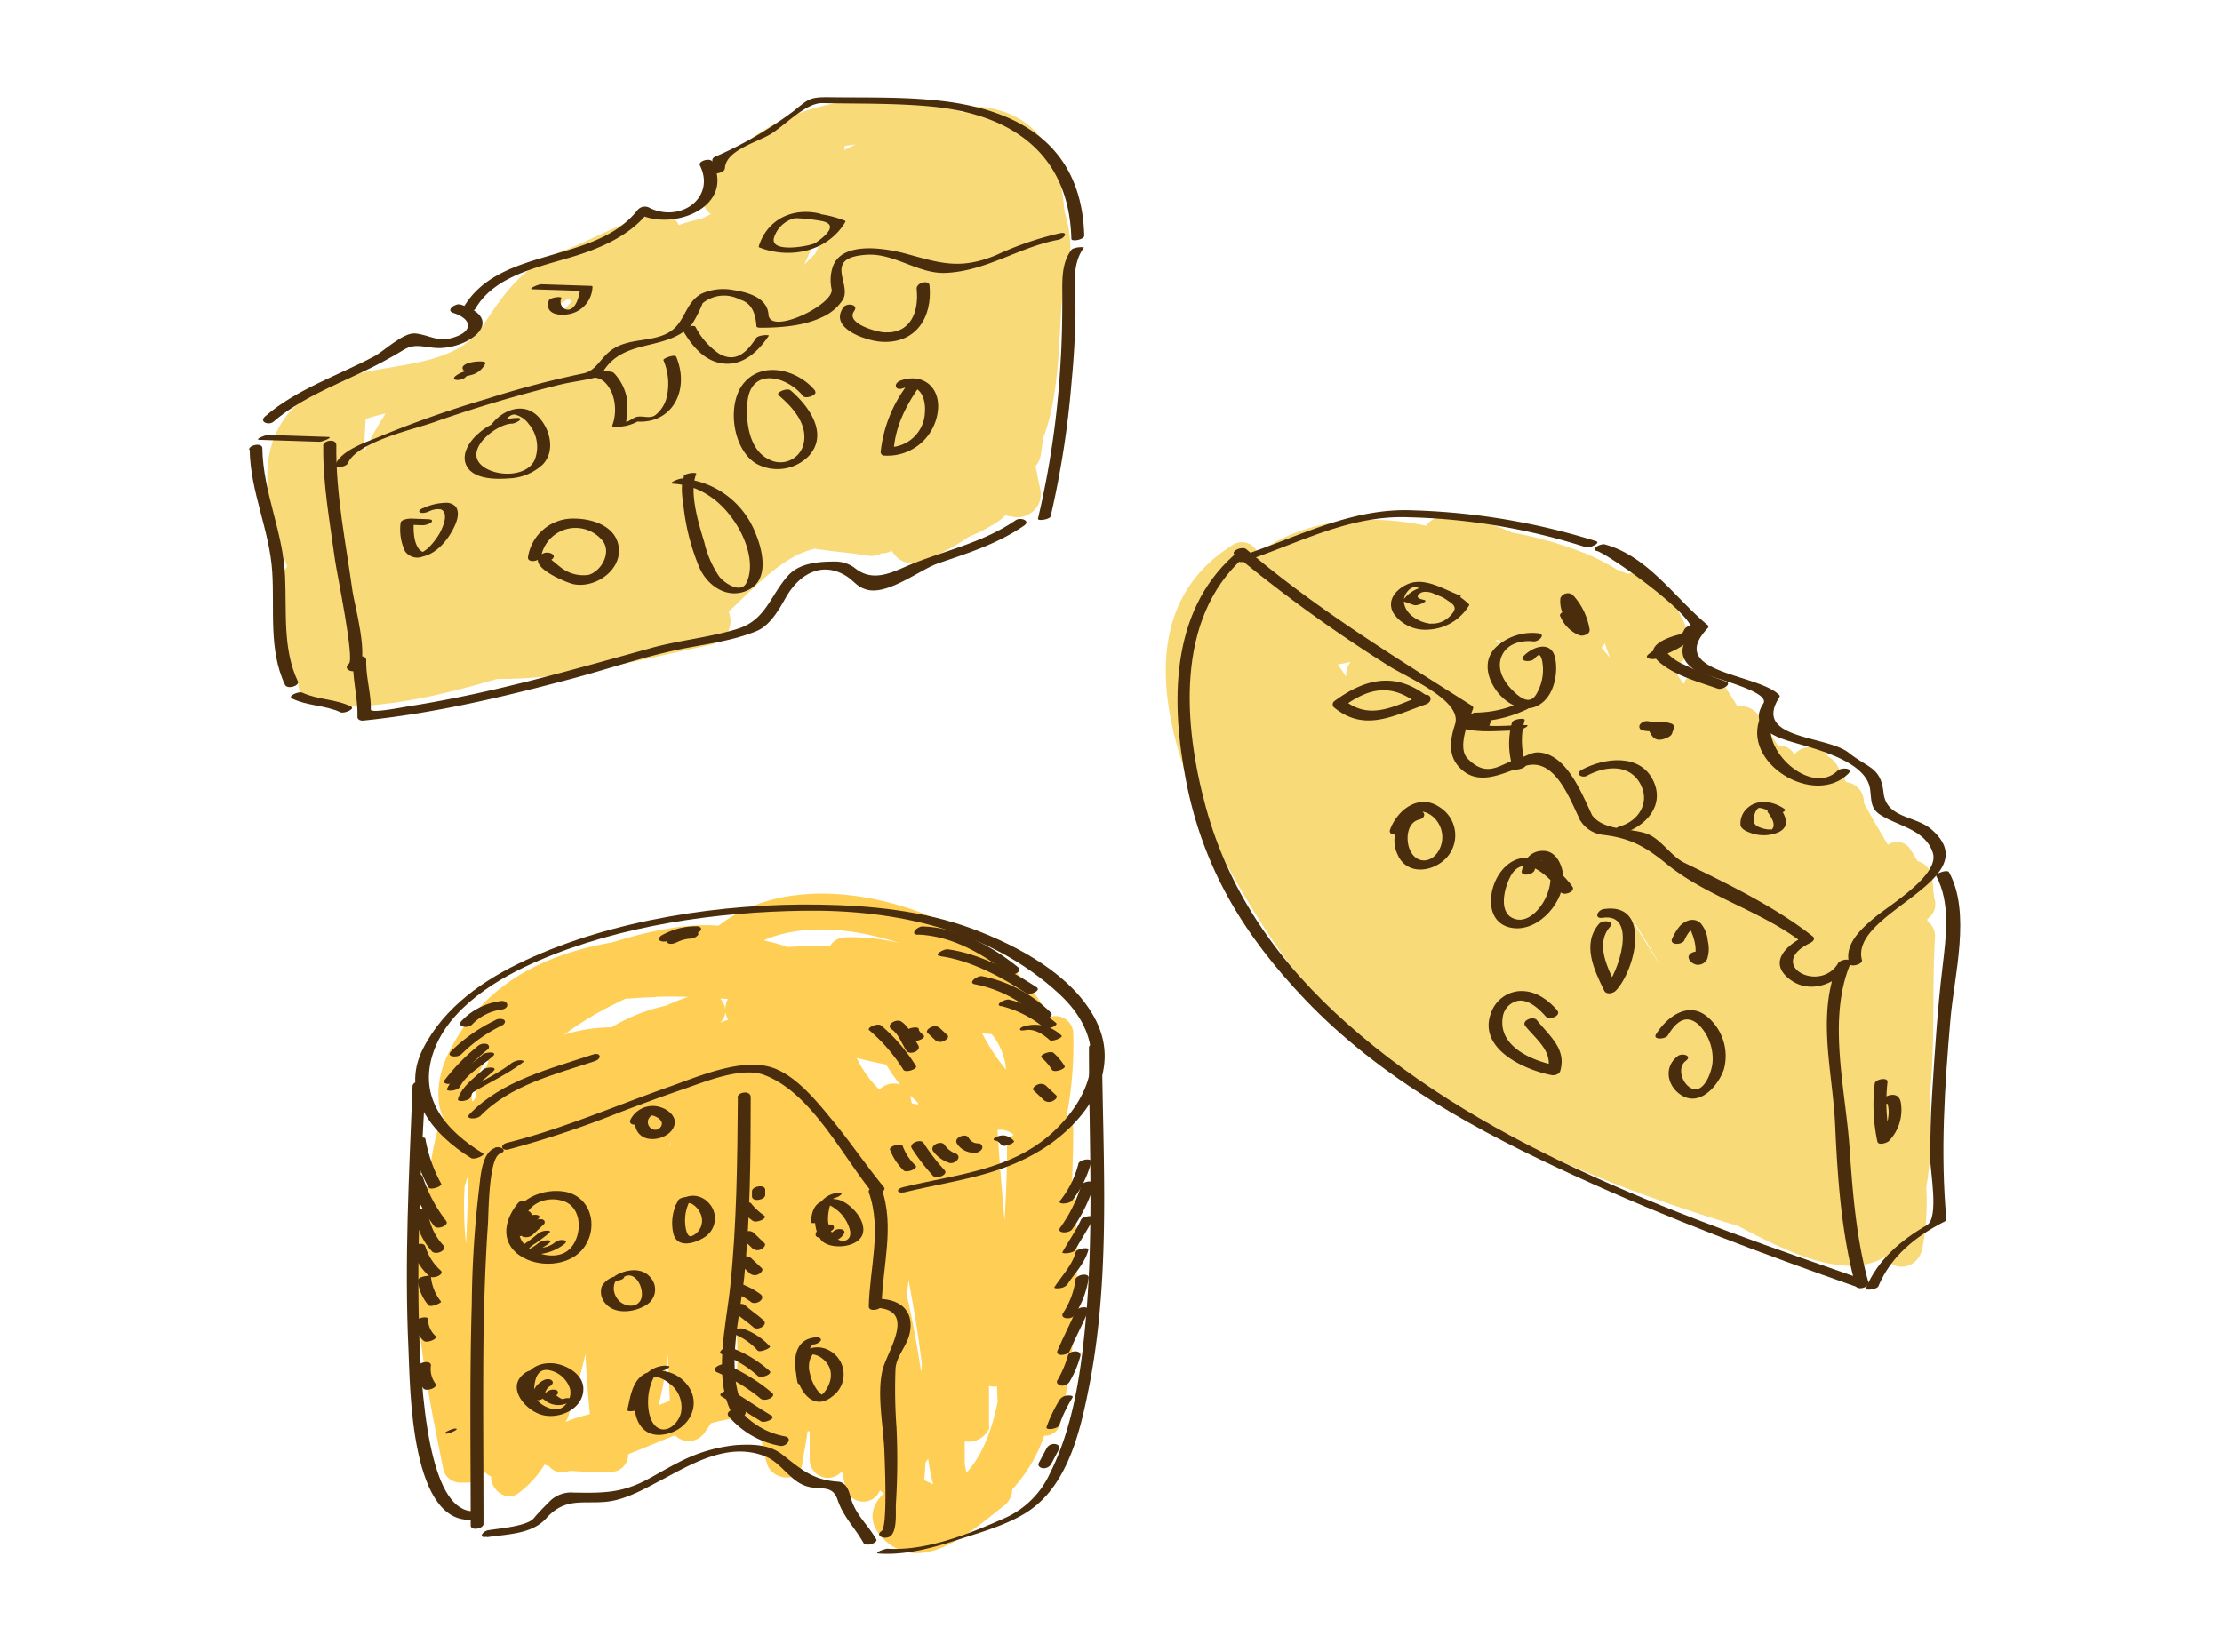 <svg id="layer1" xmlns="http://www.w3.org/2000/svg" viewBox="0 0 335.19 249.24"><defs><style>.cls-1{fill:#ffce55;}.cls-2{fill:#492d0c;}.cls-3{fill:#f9da78;}</style></defs><path class="cls-1" d="M161.72,178.21c.1-2.58.17-5.15.18-7.73a2.5,2.5,0,0,0-1-2.08,56.8,56.8,0,0,0,1-12.46,2.66,2.66,0,0,0-3.64-2.45c-3.36-6.88-10.5-12.07-17.58-15.09-9.91-4.22-23.37-5.73-32.27,1.26-5.33-.45-11.42,1.1-16.1,2.53C81.88,144,72.5,148.64,67.46,159.3c-1.57,3.34-1.82,7.23-.38,9.84a2.59,2.59,0,0,0-1.1,1.52,36.79,36.79,0,0,0-1.22,7.14c-4.17,14-.64,30.13,2.13,44a2.63,2.63,0,0,0,2.62,1.89h.9A2.65,2.65,0,0,0,73,222a3.22,3.22,0,0,0,1.07.76c0,.07,0,.15,0,.22.09,1.86,2.31,3.64,4.08,2.35a15.52,15.52,0,0,0,4-4.36l.23.11.47.15a2.18,2.18,0,0,0,2.07.85c.4,0,.8-.1,1.21-.16a55.66,55.66,0,0,0,6,.16,2.6,2.6,0,0,0,2.64-2.67c2.37-.92,4.72-1.94,7.07-2.86a2.87,2.87,0,0,0,4.42-.36c.36-.47.69-1,1-1.46a26.1,26.1,0,0,1,5.61-.93c.07.28.13.57.2.85a2.41,2.41,0,0,0,1.69,1.77,24.65,24.65,0,0,0,1,4.57c.77,2.3,4.82,2.87,5.24,0,.25-1.68.61-3.37.83-5.08.06,0,.32.07.32.11v4.25A2.75,2.75,0,0,0,127,222c.22.88.38,1.76.64,2.64a2.7,2.7,0,0,0,5.1.22l.58.49c-.09.09-.2.17-.29.27-2.1,2.22-1.75,4.78.45,6.78,5.88,5.35,13.44-1.71,18-5.24a3.15,3.15,0,0,0,1.22-2.44,23.1,23.1,0,0,0,4.82-8.11,2.39,2.39,0,0,0,2.46-1.94,118.9,118.9,0,0,0,2.46-26.28A65.27,65.27,0,0,0,161.72,178.21ZM70.08,179c.18-.62.38-1.23.59-1.85-.13,3.49-.18,7-.38,10.49A53.19,53.19,0,0,1,70.08,179Zm68.86,28c-.53-3.89-1.29-7.76-2.15-11.62.1-.75.19-1.5.27-2.24.79,4.2,1.49,8.41,2,12.64C139.05,206.14,139,206.54,138.94,207Zm-51.4-34.34c0-.56,0-1.11,0-1.66,0-.18,0-.37,0-.55,0,.26,0,.54,0,.87S87.56,172.16,87.54,172.61Zm21.88-20.31a2.69,2.69,0,0,0,.44,1.5l-1.22.41A2.25,2.25,0,0,0,109.42,152.3Zm23.26,12.07a16.43,16.43,0,0,1-3.44-4.79c1.47.37,3,.71,4.45,1a24.22,24.22,0,0,0,2.1,3A3.12,3.12,0,0,0,132.68,164.37Zm4.76,1.63V166h0l-.09-.54a1.09,1.09,0,0,0,0-.17q.57.57,1.14,1.11v.26l-.93-.2C137.49,166.28,137.47,166.14,137.44,166Zm14.1,18.15c-.4-4.57-.79-9.13-1.06-13.71a2.78,2.78,0,0,1,1.21.07,3.25,3.25,0,0,1,1.22.64,2.49,2.49,0,0,0-1,2C151.92,176.85,151.75,180.5,151.54,184.15ZM109.42,152.3a3,3,0,0,0-.77-1.66l1.16.08A3.33,3.33,0,0,0,109.42,152.3Zm42.35,9.1a29.94,29.94,0,0,1-3.6-5.47c.46,0,.93.07,1.4.08A9.59,9.59,0,0,1,151.77,161.4Zm-52.86-11c1.62-.07,3.25-.05,4.87,0-1.13.39-2.24.84-3.33,1.33A27.19,27.19,0,0,0,92.24,155a23.87,23.87,0,0,0-7.15,1.12,48.31,48.31,0,0,1,7.69-4.67c.52-.27,1-.52,1.57-.76C96,150.56,97.56,150.48,98.91,150.43Zm-13.2,63.32c1-3.15,1.88-6.29,2.61-9.44.14,3,.37,6.07.67,9.08a26.43,26.43,0,0,0-3.7,1.17A2.82,2.82,0,0,0,85.71,213.75Zm15.34-40.84c0-.22.06-.44.1-.66,0,.29-.05.57-.07.86Zm38.56,47.8c.14-.21.29-.4.42-.61a24.27,24.27,0,0,0,.75,3.87c-.47-.19-.92-.4-1.36-.63C139.5,222.46,139.57,221.58,139.61,220.71Zm5.92.2c0-.07,0-.2,0-.2h0s0-.24,0-.35,0-.07,0-.09c0-1,0-1.78,0-2.78a3.37,3.37,0,0,0,3.6-1.78h.06a3.49,3.49,0,0,0,0-.72s0-.17,0-.21c0-1.87,0-3.79,0-5.66a3.13,3.13,0,0,0,1.22.09c0,.78.05,1.54.09,2.32-.83,4.07-2.23,8-4.71,10.71C145.73,221.8,145.62,221.36,145.53,220.91Zm-44.79-16.55c.09,2.35.2,4.69.31,7l-1.69.69A62,62,0,0,0,100.74,204.36Zm9.53,4.15c.29-2.81.55-5.62.8-8.44q.06,1.32.15,2.64c0,1.93,0,3.87,0,5.8l-.94.13Zm25.92-66.06a29.06,29.06,0,0,0-8.71-1,2.72,2.72,0,0,0-2.22,1.24c-2.15,0-4.3.09-6.4.22a29.92,29.92,0,0,0-3.42-.94.88.88,0,0,0-.15-.12C121.68,139.12,129.64,140.23,136.19,142.45ZM73.26,159.9a3.62,3.62,0,0,0,.41.27c-.09.26-.19.51-.27.77a2.42,2.42,0,0,0-1.08,1.55c-.25,1.07-.45,2.15-.63,3.22l-.4.51C70.65,165.05,72.4,161.49,73.26,159.9Z"/><path class="cls-2" d="M74.67,173.2c-2.08.75-2.18,4.53-2.42,6.27a159.36,159.36,0,0,0-1.09,17.34C70.83,207.92,71,219,71,230.15c0,.88,1.94.49,1.93-.21,0-9.33-.1-18.65,0-28,.09-5.74.27-11.49.67-17.22.1-1.37.09-10,1.81-10.65,1.27-.46.12-1.23-.79-.9Z"/><path class="cls-2" d="M76.75,173.41a149.08,149.08,0,0,0,16.69-5.56c3.17-1.2,6.34-2.39,9.55-3.48s8.81-3.47,12.26-2.19c7.11,2.64,11.74,12.13,16.31,17.71.43.52,2.29-.16,1.79-.76-2.69-3.28-5.06-6.8-7.75-10.07-2.41-2.92-5.81-7.23-9.74-8.16-4.6-1.09-10.76,1.62-15,3.11-8.1,2.86-16,6.32-24.36,8.41-1.17.3-.9,1.28.26,1Z"/><path class="cls-2" d="M111.31,165.65c-.07,9.41-.17,19.12-1.15,28.48-.61,5.88-2.73,14.05.48,19.51.47.81,2.3,0,1.76-.88-3.14-5.34-.76-14.11-.15-19.9.93-9,1-18.32,1-27.33,0-1.06-2-.82-2,.12Z"/><path class="cls-2" d="M136.44,179.89c7.39-1.79,14.39-2.41,20.94-6.59s11.83-11.65,7.94-19.35c-3.43-6.82-11.77-11.26-18.63-13.82-7.36-2.74-15.38-3.53-23.18-3.65-14.48-.22-31.09,2.25-44.32,8.43-6.22,2.9-12.17,7-15.37,13.28-3.57,7,1.47,13,7.24,16.54.52.32,2.2-.46,1.81-.7-5.63-3.45-9.83-8.3-7.54-15.16s9.89-11.37,16.06-14c12.27-5.25,26.67-7.29,39.91-7.47,13.92-.19,28,2.89,38.47,12.54,6.7,6.18,6.18,13.41.18,19.78-6.45,6.85-15.2,7.33-23.72,9.4-1.15.28-.94,1,.21.77Z"/><path class="cls-2" d="M62.23,163.86c-.53,13.24-1.24,26.45-.62,39.71.26,5.53.21,27.38,10.25,25.64,1-.17,1.53-1.49.21-1.26-12.84,2.23-8.22-56.16-7.9-64.28,0-.92-1.91-.58-1.94.19Z"/><path class="cls-2" d="M164.27,158c0,14.05.79,28-.56,42-.72,7.57-1.91,15.5-5.36,22.37a13.53,13.53,0,0,1-6.74,6.66c-5.37,2.38-11.8,5-17.75,4.64-.38,0-2.2.66-1.27.73,4.31.29,8.58-1,12.63-2.32,3.29-1.06,7.24-2.21,10.12-4.21,5.9-4.1,7.7-12.31,9-18.92,3.29-17,2-34.34,1.88-51.51,0-.25-1.94,0-1.93.52Z"/><path class="cls-2" d="M78.16,181.49c-2.36,2.84-2.71,6.42.9,8.33,2.81,1.48,7.15,1.08,9.08-1.66,2.27-3.25.9-7.88-3.24-8.41-3.65-.46-8.08,1.71-7.7,5.88.07.75,2,.31,1.93-.52-.29-3.2,3-4.79,5.76-3.93,3,.91,3,5.16,1.18,7.13-1.58,1.73-4.45,1.22-6.2.08-2.49-1.62-1.76-4.51-.13-6.47.75-.91-1.11-1-1.58-.43Z"/><path class="cls-2" d="M102.31,181.13a6.86,6.86,0,0,0-.7,5.09c.63,2.16,3.22,1.37,4.6.49a3.36,3.36,0,0,0,.67-5.25,3.14,3.14,0,0,0-5,.43c-.45.78,1.49.56,1.8,0,.07-.12.2-.41.33-.47-.27.13.08.08.34.21a3,3,0,0,1,1.27,1.36,2.52,2.52,0,0,1-1.26,3.5c-.77.34-1-1.52-1-2a6.33,6.33,0,0,1,.75-3.39c.46-.76-1.48-.55-1.8,0Z"/><path class="cls-2" d="M79.24,207.11c-2.93,2-.28,5.37,2.19,6.26,2.65.95,6.6-.69,6.57-3.84,0-2.27-2.74-3.75-4.72-3.85-3-.16-4.74,1.94-4.64,4.82,0,.52,2,.16,1.93-.51,0-1.51.32-3.6,2.22-3.27A4.14,4.14,0,0,1,86,209.57a2.62,2.62,0,0,1-.59,2.24c-.83,1.1-2,.93-3.11.4-1.67-.79-3.59-3.46-1.53-4.87.33-.24.2-.54-.16-.6a2,2,0,0,0-1.37.37Z"/><path class="cls-2" d="M100.63,206.05c-6-.22-6.8,11.2-.65,10.4,4.38-.57,6.43-5.43,2.82-8.42a5.39,5.39,0,0,0-5.34-.86c-2.09,1-2.34,3.51-2.81,5.51-.11.47,1.8.18,1.91-.33a21.32,21.32,0,0,1,1.1-3.84c.76-1.73,3-.18,3.92.73a4.45,4.45,0,0,1,1.19,3.69c-.17,1.32-1.56,3-3,2.7-1.62-.38-2-2.67-2-4a8.2,8.2,0,0,1,.45-2.86c.13-.38.71-1.88,1.23-1.86s2.22-.79,1.24-.83Z"/><path class="cls-2" d="M73.47,231.93c3-.46,6.77-.44,8.91-2.83,2.81-3.14,5.33-2.2,8.91-2.5,2.79-.23,5.49-1.71,7.92-3,4.85-2.52,10.43-6.14,16.18-3.89,2.61,1,3.86,4.05,6.74,4.65,1.85.39,3.49-.26,4.21,1.89.91,2.68,2.55,4.13,3.91,6.53.37.64,2.22,0,1.94-.52-1.34-2.34-3.21-3.74-3.92-6.53-.25-1-.71-2.1-1.86-2.18-3.76-.24-5.51-1.83-8.35-4.06-2-1.58-4.55-1.61-7-1.46a23.79,23.79,0,0,0-8.8,2.67c-1.45.73-2.86,1.57-4.29,2.35-4,2.21-6.8,2.23-11.4,2.15a4.59,4.59,0,0,0-3.53,1.2c-.87.87-1.72,1.71-2.5,2.65-1,1.22-5.09,1.54-6.85,1.82-.91.14-1.61,1.25-.27,1Z"/><path class="cls-2" d="M126.2,180a3.61,3.61,0,0,0-3,2.65,5.08,5.08,0,0,0,.67,4.45c1.32,1.55,5.87,1.2,6.32-1.13.38-1.93-1.72-4.18-3.36-4.85a3.69,3.69,0,0,0-3,.2c-1.18.59-1.42,1.88-1.5,3.09,0,.3,1.9.07,1.93-.52a3.66,3.66,0,0,1,.69-2.25c-.08.09-.62-.06,0,.14a3.53,3.53,0,0,1,.86.45,5.77,5.77,0,0,1,2.4,3.34c.4,1.69-1.24,2.16-2.39,1a4.34,4.34,0,0,1-.9-3c0-.58.37-2.71,1-2.83.78-.15,1.71-1,.36-.74Z"/><path class="cls-2" d="M132.08,197.31c6.34.23,1.75,6.52,1.06,9.36-.91,3.74.16,8.63.28,12.46.07,2,.48,11.26-.43,11.87-1.09.73.51,1.32,1.26.82,1.17-.78.82-3.78.9-4.93a105.41,105.41,0,0,0,.09-11.52,79.39,79.39,0,0,1-.15-8.86c.13-1.92,1.73-3.44,2.13-5.3.74-3.41-1.39-5.13-4.46-5.24-.89,0-2,1.3-.68,1.34Z"/><path class="cls-2" d="M133,196.91c.12-5.79,2-11.88,0-17.53-.27-.75-2.19-.2-1.94.52,2,5.55.12,11.53,0,17.22,0,.88,1.93.51,1.94-.21Z"/><path class="cls-2" d="M72.38,168.46c4.51-4.73,11.36-6.36,17.36-8.36,1.12-.38.88-1.37-.27-1-6.45,2.15-13.8,3.93-18.64,9-.79.82,1.1.79,1.55.32Z"/><path class="cls-2" d="M71.14,164.93c2.57-1.58,5.33-2.8,7.74-4.64.36-.28-.32-.33-.46-.32a2.49,2.49,0,0,0-1.29.46c-2.32,1.77-5,2.92-7.47,4.44-.82.5,1.13.28,1.48.06Z"/><path class="cls-2" d="M71,165.52c.52-1.66,2.19-2.77,3.41-3.9.8-.75-1.12-.63-1.53-.24-1.37,1.28-3.22,2.54-3.8,4.41-.19.6,1.74.33,1.92-.27Z"/><path class="cls-2" d="M69.36,164c1-2,3.4-3.18,5-4.65.8-.74-1.11-.64-1.53-.26-1.81,1.67-4.32,2.86-5.4,5.18-.25.52,1.65.32,1.92-.27Z"/><path class="cls-2" d="M68.91,163.07a28.42,28.42,0,0,1,4.68-4.75.46.46,0,0,0-.21-.81,1.5,1.5,0,0,0-1.37.37,29.81,29.81,0,0,0-4.92,5.06c-.55.83,1.42.74,1.82.13Z"/><path class="cls-2" d="M69.59,159.06a23,23,0,0,1,6.23-4.4c.3-.17.54-.62.14-.84a1.46,1.46,0,0,0-1.37.16A24.67,24.67,0,0,0,68,158.65c-.78.88,1.1.95,1.58.41Z"/><path class="cls-2" d="M71.2,154.58a7.53,7.53,0,0,1,4.57-2.28c1.21-.24.85-1.49-.34-1.25a9.86,9.86,0,0,0-5.83,3c-.78.93,1.07,1.15,1.6.52Z"/><path class="cls-2" d="M138.47,141c5,.17,9.78,2.86,13.6,5.93.58.46,2.33-.38,1.51-1-4-3.24-9.13-6-14.4-6.16-.84,0-2,1.21-.71,1.26Z"/><path class="cls-2" d="M141.83,144.26c4.55.62,9.23,3.11,13,5.61.52.34,2.31-.42,1.54-.93-3.91-2.57-8.7-5.08-13.38-5.72-.61-.09-2.28.89-1.19,1Z"/><path class="cls-2" d="M147.06,148.5a18.93,18.93,0,0,1,9.68,5.09c.55.58,2.39-.17,1.78-.81a20.27,20.27,0,0,0-10.32-5.49c-.75-.17-2.29,1-1.14,1.21Z"/><path class="cls-2" d="M151,151.78a16.14,16.14,0,0,1,6.5,3.28c.51.38,2.27-.38,1.8-.73a17.31,17.31,0,0,0-7.1-3.52c-.55-.11-2.27.77-1.2,1Z"/><path class="cls-2" d="M154.65,155.43c1.37-.27,2.7.6,3.67,1.48.38.35,2.11-.39,1.82-.65a5.74,5.74,0,0,0-5.13-1.54c-.33.07-1,.19-1.13.53s.68.19.77.18Z"/><path class="cls-2" d="M157.12,159.58a7.54,7.54,0,0,1,1.54,1.8c.32.57,2.16-.11,1.94-.52a8.57,8.57,0,0,0-1.67-2c-.43-.41-2.22.31-1.81.7Z"/><path class="cls-2" d="M155.94,164.54l1.6,1.51a1.22,1.22,0,0,0,1.29.06c.24-.1.83-.53.49-.85l-1.6-1.51a1.22,1.22,0,0,0-1.29-.06c-.24.1-.83.53-.49.85Z"/><path class="cls-2" d="M101,141.8a6.85,6.85,0,0,1,3.43-.88,1.5,1.5,0,0,0,1.27-.54c.24-.38-.2-.64-.54-.63a10.64,10.64,0,0,0-5.38,1.39c-.29.18-.56.6-.15.82a1.49,1.49,0,0,0,1.37-.16Z"/><path class="cls-2" d="M102,142.22a5.46,5.46,0,0,1,2-.6,1.65,1.65,0,0,0,1.28-.52c.26-.37-.23-.54-.52-.54a9.37,9.37,0,0,0-3.55.91c-.21.1-.84.44-.53.75s1,.15,1.28,0Z"/><path class="cls-2" d="M134.26,173.47a8.63,8.63,0,0,0,2.06,3.13c.44.42,2.25-.29,1.8-.73a7.77,7.77,0,0,1-1.93-2.92c-.23-.6-2.13,0-1.93.52Z"/><path class="cls-2" d="M137.53,173.23a30.06,30.06,0,0,0,3.2,4.16c.48.59,2.33-.12,1.79-.8a29.79,29.79,0,0,1-3.2-4.15c-.36-.64-2.22,0-1.79.79Z"/><path class="cls-2" d="M140.74,173.65a4.84,4.84,0,0,0,2.34,1.76c.85.4,2.22-.83,1.09-1.37a3.33,3.33,0,0,1-1.66-1.27c-.47-.8-2.29,0-1.77.88Z"/><path class="cls-2" d="M144.34,172.51a3,3,0,0,0,2.55,1.41,1.29,1.29,0,0,0,1.26-.59.6.6,0,0,0-.59-.82,1.58,1.58,0,0,1-1.45-.86c-.44-.76-2.28,0-1.77.86Z"/><path class="cls-2" d="M150.2,172.1c.33,0,.7.48.92.69.37.35,2.12-.38,1.82-.66a2.42,2.42,0,0,0-1.49-.82,2.34,2.34,0,0,0-1.36.36c-.33.21-.24.39.11.43Z"/><path class="cls-2" d="M162.67,175.61a14.5,14.5,0,0,1-2.74,5.53c-.52.67,1.43.5,1.8,0a15.51,15.51,0,0,0,2.87-5.81c.16-.69-1.78-.38-1.93.26Z"/><path class="cls-2" d="M163.05,179a21.35,21.35,0,0,1-3.14,6.25c-.56.89,1.41.87,1.84.19a23,23,0,0,0,3.26-6.6c.21-.91-1.76-.66-2,.16Z"/><path class="cls-2" d="M163.08,184c-.77,1.74-1.9,3.25-2.81,4.91-.18.34,1.64.2,1.92-.31.9-1.66,2-3.18,2.8-4.92.17-.39-1.69-.2-1.91.32Z"/><path class="cls-2" d="M162.28,188.87c-.51,2-2.08,3.58-3.2,5.3-.2.29.71.2.77.18a1.73,1.73,0,0,0,1.13-.52c1.12-1.72,2.7-3.25,3.21-5.29.1-.43-1.79-.15-1.91.33Z"/><path class="cls-2" d="M162.26,193a12.11,12.11,0,0,1-1.83,5c-.73,1,1.11,1.16,1.6.51a13.72,13.72,0,0,0,2.18-5.63c.19-.9-1.78-.64-2,.17Z"/><path class="cls-2" d="M162.32,197.72c-.88,2-1.92,4-2.8,6.05-.4.93,1.54.76,1.82.11.88-2,1.92-4,2.8-6,.4-.93-1.53-.77-1.82-.11Z"/><path class="cls-2" d="M161.11,204.47a16,16,0,0,1-1.6,3.78c-.28.41.24.76.58.8a1.31,1.31,0,0,0,1.26-.59,15.57,15.57,0,0,0,1.6-3.78c.37-1.05-1.57-1-1.84-.21Z"/><path class="cls-2" d="M159.87,211.15a21.52,21.52,0,0,0-2,4.16c-.16.55,1.76.27,1.92-.3a21.43,21.43,0,0,1,2-4.15c.19-.37-.69-.32-.8-.3a1.49,1.49,0,0,0-1.12.59Z"/><path class="cls-2" d="M157.91,218.46l-1.2,2.26c-.23.43.2.75.58.8a1.3,1.3,0,0,0,1.26-.59l1.2-2.27c.23-.43-.2-.75-.58-.79a1.29,1.29,0,0,0-1.26.59Z"/><path class="cls-2" d="M109.93,213.7a13.31,13.31,0,0,0,7.76,4.45c1,.16,2-1.24.65-1.45a11.56,11.56,0,0,1-6.64-3.86c-.61-.69-2.44.1-1.77.86Z"/><path class="cls-2" d="M108.84,210.68c2,1.19,4,2.6,6,3.78.49.29,2.29-.45,1.55-.87-2-1.19-4-2.6-6-3.78-.49-.29-2.29.45-1.55.87Z"/><path class="cls-2" d="M108.06,207a26.24,26.24,0,0,1,6.67,4c.6.55,2.43-.23,1.77-.83a27.06,27.06,0,0,0-6.94-4.28c-.7-.33-2.42.64-1.5,1.07Z"/><path class="cls-2" d="M108.84,204.28a17.17,17.17,0,0,1,5.48,3.31c.48.45,2.29-.28,1.79-.74a18.3,18.3,0,0,0-5.73-3.49,1.67,1.67,0,0,0-1.36.19c-.23.14-.62.56-.18.73Z"/><path class="cls-2" d="M110.42,201.16a9.37,9.37,0,0,1,3.88,2.61c.36.33,2.09-.4,1.83-.65a9.86,9.86,0,0,0-4.12-2.68,2.28,2.28,0,0,0-1.35.25c-.16.08-.66.36-.24.47Z"/><path class="cls-2" d="M110.87,198c.88.81,1.91,1.45,2.8,2.26.61.57,2.31-.34,1.49-1.09s-1.91-1.46-2.8-2.27c-.61-.57-2.31.34-1.49,1.1Z"/><path class="cls-2" d="M110.66,195a9.86,9.86,0,0,1,2.61,1.42c.65.58,2.33-.37,1.49-1.13a11.18,11.18,0,0,0-3-1.6c-.81-.38-2.23.79-1.11,1.31Z"/><path class="cls-2" d="M111.53,190.63l1.6,1.51a1.18,1.18,0,0,0,1.3.11c.26-.13.83-.6.47-.93l-1.6-1.51a1.14,1.14,0,0,0-1.3-.11c-.26.12-.83.6-.47.93Z"/><path class="cls-2" d="M111.93,186.85l1.6,1.51a1.14,1.14,0,0,0,1.3.11c.27-.12.83-.6.47-.93L113.7,186a1.14,1.14,0,0,0-1.3-.11c-.27.12-.83.6-.47.93Z"/><path class="cls-2" d="M111.45,182.16a8.94,8.94,0,0,0,2.07,2c.48.45,2.29-.28,1.79-.74a9.06,9.06,0,0,1-1.93-1.77c-.36-.63-2.21,0-1.93.51Z"/><path class="cls-2" d="M113.44,179.73v.76c0,.93,2,.57,2-.19v-.76c0-.93-2-.57-2,.19Z"/><path class="cls-2" d="M62.23,172.34a22.34,22.34,0,0,0,2.4,6.8c.28.52,2.12-.16,1.93-.52a22.25,22.25,0,0,1-2.4-6.8c-.07-.46-2,0-1.93.52Z"/><path class="cls-2" d="M61.83,178A23.38,23.38,0,0,0,65.51,185c.48.59,2.33-.12,1.78-.8a22.32,22.32,0,0,1-3.53-6.66c-.27-.78-2.19-.22-1.93.52Z"/><path class="cls-2" d="M62.62,183.11a9.84,9.84,0,0,0,2.5,5.65c.54.69,2.38-.07,1.76-.86a8.85,8.85,0,0,1-2.3-4.93c0-1-2-.73-2,.14Z"/><path class="cls-2" d="M62.23,188.59a8.74,8.74,0,0,0,2.48,3.92c.57.56,2.4-.21,1.78-.81a8,8,0,0,1-2.33-3.63c-.22-.81-2.15-.29-1.93.52Z"/><path class="cls-2" d="M63,193.12a6.92,6.92,0,0,0,1.6,3.78c.32.45,2.05-.35,1.93-.52A7,7,0,0,1,65,192.6c0-.28-1.94,0-1.93.52Z"/><path class="cls-2" d="M62.63,199.55a3.75,3.75,0,0,0,1.27,2.74c.44.43,2.25-.29,1.8-.72A3.43,3.43,0,0,1,64.56,199c0-.51-1.94-.16-1.93.52Z"/><path class="cls-2" d="M63,206.2a4.39,4.39,0,0,0,.88,3.3c.5.52,2.34-.21,1.78-.78A3.69,3.69,0,0,1,65,206c0-.87-1.94-.47-1.94.22Z"/><path class="cls-2" d="M67.37,216.3c.39,0,2.2-.77,1.26-.77-.39,0-2.2.77-1.26.77Z"/><path class="cls-2" d="M131.12,155.43a25.83,25.83,0,0,1,5.14,5.95c.32.58,2.17-.09,1.93-.52a26,26,0,0,0-5.27-6.14c-.44-.42-2.23.3-1.8.71Z"/><path class="cls-2" d="M134.48,155.27c1.13.76,1.52,2.18,2.26,3.26.52.76,2.35,0,1.76-.87-.82-1.21-1.26-2.68-2.54-3.54-.74-.5-2.41.52-1.48,1.15Z"/><path class="cls-2" d="M136.66,155.71a2.29,2.29,0,0,0,.86,1.24c.45.42,2.26-.3,1.81-.73s-.69-.58-.74-1-2-.14-1.93.52Z"/><path class="cls-2" d="M139.93,155.85l1.2,1.13a1.22,1.22,0,0,0,1.29.07c.24-.11.84-.54.5-.86l-1.2-1.13a1.2,1.2,0,0,0-1.29-.07c-.25.11-.84.54-.5.86Z"/><path class="cls-2" d="M97,167.49a2.31,2.31,0,0,0-.06,4c1.5.9,4.2.1,4.77-1.64.46-1.43-1-2.51-2.19-2.83a3.76,3.76,0,0,0-4.4,1.9c-.49,1,1.46,1,1.84.21a1.25,1.25,0,0,1,1.56-.8c.53.14,1.31.58,1.33,1.21a1,1,0,0,1-1.53.77,1.15,1.15,0,0,1,0-2,.58.58,0,0,0,.11-1,1.3,1.3,0,0,0-1.39.12Z"/><path class="cls-2" d="M93.38,192.49a3.22,3.22,0,0,0-2.59,1.58,2.61,2.61,0,0,0,.53,2.57c1.5,1.81,4.65,1.34,6.39.11a2.71,2.71,0,0,0,.48-3.94c-1.26-1.61-3.51-1.34-5.14-.47-1.14.61.65.54,1.12.29,1.84-1,3.18,2.12,2.48,3.51-.62,1.21-2.24,1-3.13.24a2.86,2.86,0,0,1-.9-1.62c-.08-.38,0-1.45.42-1.52s1-.19,1.12-.54-.67-.23-.78-.21Z"/><path class="cls-2" d="M123.2,201.77c-3.29.13-3.62,3.33-3,5.92s2.67,5.14,5.35,3a4.09,4.09,0,0,0-.56-7,3.67,3.67,0,0,0-3.68.18c-1.53,1-1.34,3.12-1,4.7.12.65,2.06.18,1.93-.51-.21-1.14-.45-2.6.29-3.6.15-.21,0-.13.27-.09a2.76,2.76,0,0,1,1.12.5c1.93,1.37,1.74,3.55.38,5.25a1.81,1.81,0,0,1-.32.3s.4,0,.11,0-.57-.4-.75-.62a6.27,6.27,0,0,1-1.12-2.43,8.15,8.15,0,0,1-.27-2.86,3.33,3.33,0,0,1,.31-1.23c.12-.24.46-.44.24-.43a1.65,1.65,0,0,0,1.27-.52c.26-.37-.21-.57-.51-.56Z"/><path class="cls-2" d="M79.78,185.23c0-.45-.1-1.18.23-1.54a.54.54,0,0,0-.25-.92,1.34,1.34,0,0,0-1.36.37,3.11,3.11,0,0,0-.57,2.24c0,1,2,.7,2-.15Z"/><path class="cls-2" d="M79.3,186.06a5.07,5.07,0,0,1,1.69-2c.23-.15.62-.52.19-.7a1.62,1.62,0,0,0-1.37.19,6.49,6.49,0,0,0-2.3,2.52c-.41.78,1.51.52,1.79,0Z"/><path class="cls-2" d="M80.39,186.27l1.6-1.51a.43.43,0,0,0-.21-.78,1.53,1.53,0,0,0-1.36.36l-1.6,1.52a.42.42,0,0,0,.2.77,1.54,1.54,0,0,0,1.37-.36Z"/><path class="cls-2" d="M79.75,188.53c.08-.41.92-.86,1.23-1.08.64-.48,1.31-.93,1.9-1.47.32-.3-.29-.31-.46-.3a2.3,2.3,0,0,0-1.29.46,22.28,22.28,0,0,1-1.9,1.46c-.36.27-1.29.78-1.38,1.28s1.83.11,1.9-.35Z"/><path class="cls-2" d="M81.28,188.66c.49-.44,1.11-.7,1.6-1.14s-.3-.39-.47-.38a2.25,2.25,0,0,0-1.29.48c-.49.44-1.1.7-1.6,1.13-.35.31.3.39.48.38a2.12,2.12,0,0,0,1.28-.47Z"/><path class="cls-2" d="M79.8,189.18A7.11,7.11,0,0,0,85,187.79c.2-.13.63-.48.19-.65a1.77,1.77,0,0,0-1.36.21,3.67,3.67,0,0,1-2.81.89,1.87,1.87,0,0,0-1.37.36c-.32.25-.21.5.16.58Z"/><path class="cls-2" d="M82.18,210.53a1.8,1.8,0,0,1,.63-1.3c.29-.15.79-.53.48-.9s-.94-.27-1.29-.09a3.21,3.21,0,0,0-1.77,2.48c0,.92,1.91.58,2-.19Z"/><path class="cls-2" d="M83.59,210.81l.4-.37a.41.41,0,0,0-.2-.75,1.58,1.58,0,0,0-1.37.36l-.4.38a.41.41,0,0,0,.2.75,1.56,1.56,0,0,0,1.37-.37Z"/><path class="cls-2" d="M81.9,211a3.23,3.23,0,0,0,3.66.7c.14-.06.86-.39.55-.64s-1-.07-1.26.06a.16.16,0,0,0,.12,0,1.82,1.82,0,0,1-.39-.14,3.28,3.28,0,0,1-.87-.66c-.43-.38-2.21.34-1.81.7Z"/><path class="cls-2" d="M125,186l-.15.1.21-.13a4.54,4.54,0,0,0,.56-.42.43.43,0,0,0-.21-.78,1.57,1.57,0,0,0-1.37.37c-.39.33-.91.47-1,1.06-.11.87,1.85.54,1.94-.2Z"/><path class="cls-2" d="M124.06,186.94a2.36,2.36,0,0,0,3.27-.82c.23-.41-.2-.65-.55-.67a1.4,1.4,0,0,0-1.27.55c-.18.32-.3.26.15.11.38,0,.46,0,.24-.05a1.79,1.79,0,0,1-.32-.13,1.45,1.45,0,0,0-1.38.16c-.26.17-.58.65-.14.85Z"/><path class="cls-3" d="M290,188.35a37.22,37.22,0,0,0,.58-9.22c.83-4.47.67-9.36.64-13.43,0-.51,0-1,0-1.55.7-7.49.23-15.06.67-22.59a2.8,2.8,0,0,0-1.14-2.58c0-.11,0-.22,0-.34a2.65,2.65,0,0,0,1.11-2.92c-.3-1.18-.17-2.37-.46-3.55a3,3,0,0,0-2.16-2.27c-.31-.57-.64-1.12-1-1.68a2.39,2.39,0,0,0-3.43-.77c-1.26-2.09-2.5-4.18-3.64-6.34a3,3,0,0,0-2.68-3.11c-.43-.81-.86-1.62-1.3-2.43a3.29,3.29,0,0,0-1.38-1.39,3.21,3.21,0,0,0-5.14-.34,2.48,2.48,0,0,0-2.45-1.34q-1.4-2.22-2.84-4.42a3.22,3.22,0,0,0-3.26-1.48q-1.24-2-2.49-3.9a3.11,3.11,0,0,0-5.64.51c-.61-.87-1.23-1.74-1.86-2.6,1.78-.42,3.23-2,2-4.06l-.06-.1a3.11,3.11,0,0,0-.33-3.07l-.08-.12a3.6,3.6,0,0,0-.41-.9c-1.77-2.66-2.46-4.4-5.56-5.76a2.57,2.57,0,0,0-2.12,0c-.55-.24-1.1-.47-1.67-.67a33.18,33.18,0,0,0-4.6-2.38,60.63,60.63,0,0,0-11.34-3.24A24.3,24.3,0,0,0,217.62,78a3.11,3.11,0,0,0-2.51,1.31c-9-1.87-18.34-1-25.37,4.15a2.55,2.55,0,0,0-3.8-1.24c-21.1,13.23-4.08,44.46,5.85,59.38,7.08,10.65,15.37,18.1,26.36,24.69,13.72,8.21,28.77,14.1,44.09,18.7,7.59,4,16.07,8.18,22.09,4.68C286,192.15,289.39,191.3,290,188.35ZM201.8,100.24a16,16,0,0,0,1.93-.37,3,3,0,0,0-.65,2.25C202.66,101.49,202.23,100.86,201.8,100.24Zm13.43-5.83-.09-.11.58-.41.13-.12a3.25,3.25,0,0,0-.29,1.11Zm10.38,2.11.61.12a3.63,3.63,0,0,0,.18.76C226.14,97.1,225.87,96.81,225.61,96.52Zm16,1.18a2.93,2.93,0,0,0,.5-.67s0,.06,0,.09c.23.7.5,1.4.74,2.1C242.42,98.7,242,98.21,241.57,97.7ZM246.9,140l-.72-1.42q2.22,3.51,4.29,7.09Z"/><path class="cls-2" d="M186.06,83.83c-9.59,8.61-9.43,22.34-7.13,34.07,2.57,13.12,8.7,23.2,17.91,32.87,11.54,12.11,26,19.91,41.07,26.8,13.71,6.27,28,11.62,42.18,16.59.56.2,2.32-.64,1.55-.91-27-9.43-56.78-19.51-78.45-38.83-10.14-9-17.73-19.56-21.3-32.66-3.34-12.25-4.67-28.34,5.71-37.65.82-.74-1.09-.68-1.54-.28Z"/><path class="cls-2" d="M186.2,83.62a217.84,217.84,0,0,0,23.37,16.9c2.6,1.67,11.08,5.16,9.92,8.75-.76,2.35-1.11,4.73.73,6.59,3,3.07,6.91.48,10-.34,4.33-1.16,6.51,4.87,8.13,8.21.37.76,2.26.17,1.93-.52l-.06-.13-1.86.67a4.63,4.63,0,0,0,3.55,2.22c4.18.51,6.4,1.85,9.6,4.45,6.08,4.92,14.19,7,20.41,11.82.12-.33.23-.67.35-1-2.95,1.42-5.65,4.11-2.1,6.64,3.09,2.2,7.22.43,8.94-2.47l-1.82-.14c-3.31,7.89-.83,16.26-.45,24.48.36,8,.94,16.42,3.08,24.21.22.8,2.15.28,1.93-.51C280,186.81,279.47,179.8,279,173c-.63-8.75-3.34-19.28.12-27.55.42-1-1.47-.74-1.82-.14-2.78,4.67-11,.22-4.21-3.05.41-.2.82-.64.35-1-5.7-4.47-12.85-7.93-19.35-11.09-2.14-1.05-3.6-3.78-5.94-4.48-2.63-.79-6.25-.39-8-2.7-.4-.53-2.19,0-1.86.66a.83.83,0,0,0,.07.13l1.93-.52c-1.6-3.29-3.83-9.4-8.1-9.73-1.13-.08-1.86.54-2.85.81-2.95.79-4.84,3.27-7.94.13-1.67-1.69.21-5.84.82-7.59.06-.17-.09-.34-.22-.42-11.65-7.38-23.48-14.62-34-23.6-.59-.51-2.4.27-1.78.81Z"/><path class="cls-2" d="M187.71,84.69c8.22-2.74,15.86-7,24.76-6.65a95,95,0,0,1,26.76,4.52c.56.19,2.31-.66,1.54-.91A102.15,102.15,0,0,0,213.23,77c-9.25-.44-17.21,3.93-25.77,6.79-1.12.37-.89,1.31.25.92Z"/><path class="cls-2" d="M240.91,83.13c1.71.47,16,10.51,14.2,12.41-2.08,2.19-1.59,4.31.88,5.74,1.4.8,11.29,3,10,4.89-2,3.09.94,4.7,3.52,5.53,3.5,1.12,12.06,2.89,12.61,7.44.23,1.88.06,3,1.87,4,2.71,1.58,6.48,2.15,7.58,5.51s-6.57,7.94-8.69,9.71-4.7,4.07-3.93,7c.16.64,2.1.13,1.93-.52-1.9-7.24,19.29-12.07,10.48-19.71-2.4-2.08-6.8-1.64-7.22-5.53s-2.3-3.67-5.22-6c-3.3-2.67-14.59-2-10.52-8.36a.28.28,0,0,0,0-.38c-3.33-3.31-17.25-3.27-10.75-10.13a.28.28,0,0,0,0-.38c-5.05-4.16-9-10.41-15.58-12.22-.59-.16-2.27.72-1.2,1Z"/><path class="cls-2" d="M292.06,132.12c2.22,4.06,1.51,9.19,1,13.61-.79,6.5-1.2,13.09-1.61,19.62-.19,3.15-.26,6.29-.27,9.44,0,1.89,1.36,9-.5,10.05-4,2.34-7.39,5.2-9.23,9.56-.14.34,1.7.16,1.91-.34,1.91-4.53,5.56-7.47,9.85-9.69.14-.07.43-.19.41-.39-.93-10.13-.25-20.18.62-30.28.57-6.57,3.13-16-.22-22.1-.27-.49-2.1.22-1.93.52Z"/><path class="cls-2" d="M237.2,133.78c-2.42-3.44-7.33-6.52-10.69-2.41-2.23,2.73-2.58,8.17,1.82,8.66,3.92.43,7.72-4.08,7.49-7.79-.1-1.58-1-3.81-2.93-3.87s-3,1.27-3.34,3.06c-.18.86,1.78.58,1.95-.19.33-1.55.84-2,1.81-.62s.55,3.24-.06,4.64c-.76,1.79-2.89,4.32-5.09,3.25s-1.16-4.78-.25-6.4c2.06-3.65,6.06.42,7.51,2.48.45.64,2.3-.06,1.78-.81Z"/><path class="cls-2" d="M241.26,139.32c-2.7,3.07-.81,7,.73,10.14.32.66,1.34.43,1.76,0,3-3.18,5.4-13.38-1.82-12.31-1,.15-1.51,1.52-.19,1.32,5.42-.81,2.39,8.42.42,10.49h1.76c-1.28-2.66-3.39-6.46-1.06-9.12.8-.9-1.06-1.11-1.6-.5Z"/><path class="cls-2" d="M234.93,152.45c-1.49-1.69-3.41-3.07-5.77-2.92A4.91,4.91,0,0,0,225,152.6c-2.31,5.58,4.92,8.83,9.09,9.62.41.08,1.13-.15,1.26-.6,1-3.36-1.61-5.29-3.5-7.69-.57-.72-2.4.06-1.76.87,1.5,1.9,4.18,3.82,3.4,6.57l1.26-.61c-3.54-.67-8.82-2.82-8.06-7.34a2.91,2.91,0,0,1,2.16-2.4c1.64-.38,3.33,1.21,4.29,2.3.61.69,2.44-.11,1.76-.87Z"/><path class="cls-2" d="M253.09,159.35c-2.12,1.6-1.64,4.44.46,5.84,2.89,1.93,5.72-1.46,6.52-3.91a7.73,7.73,0,0,0-2.74-8.06c-2.87-2.15-6,.36-7.53,2.85-.51.86,1.45.75,1.82.12,1.19-2,2.76-3.37,4.73-1.49a7.29,7.29,0,0,1,2,5.46c-.06,1.48-1.35,5.08-3.29,4-1.32-.72-2.11-3.07-.75-4.1,1.05-.79-.56-1.23-1.23-.72Z"/><path class="cls-2" d="M214.89,104.75c-4.66-3.37-9.12-2.26-13.55,1a.62.62,0,0,0-.09,1c4.61,3.78,9,1.21,13.84-.48,1.15-.4.81-1.78-.37-1.37-4.18,1.45-7.94,4-12,.71l-.09,1c3.63-2.65,6.91-3.54,10.77-.76.72.52,2.39-.47,1.48-1.13Z"/><path class="cls-2" d="M239.46,117c2.8-1.48,6.5-1.81,8.1,1.5,1.32,2.73-.48,5.41-3.19,6.17-1.16.33-.87,1.43.3,1.09,3.54-1,6.55-4.22,4.71-8-2-4.14-7.36-3.43-10.72-1.65-1.17.62-.09,1.38.8.91Z"/><path class="cls-2" d="M232.08,95.55a8,8,0,0,0-6.43,2.11c-1.92,1.87-1.38,4.46,0,6.44,1.67,2.35,4.81,3.94,7.23,1.72,1.64-1.5,2.14-4.41,1.72-6.5-.55-2.71-3.33-1.82-4.75-.35-.82.85,1.07,1,1.58.44a3.33,3.33,0,0,1,.72-.63c.22-.12-.11-.06,0,0,.41.26.5,1,.56,1.46a7.21,7.21,0,0,1-1,4.56c-1,1.61-2.44.45-3.48-.57-1.37-1.35-2.53-3.29-1.71-5.23s3-2.42,4.77-2.23c.84.09,2-1.1.71-1.24Z"/><path class="cls-2" d="M220.88,109.33l2.27.78c.44.16,1.3,0,1.48-.53l.27-.76a.52.52,0,0,0-.36-.72l-1.51-.53-.66,1.31a19,19,0,0,0,7.87-1.82c1.21-.55.13-1.53-.84-1.08a16.5,16.5,0,0,1-6.84,1.54c-.65,0-1.65,1-.66,1.31l1.51.53c-.12-.24-.24-.49-.35-.73l-.27.76,1.48-.54-2.26-.78c-.79-.28-2.28.86-1.13,1.26Z"/><path class="cls-2" d="M228.08,109a12,12,0,0,0,.16,6.92c.11.46,2,0,1.93-.51a11.68,11.68,0,0,1-.18-6.75c.13-.4-1.75-.17-1.91.34Z"/><path class="cls-2" d="M220.39,109.83c2.75.84,5.7.38,8.52.39.41,0,2.2-.82,1.24-.82-2.7,0-5.55.47-8.18-.33-.45-.14-2.17.58-1.58.76Z"/><path class="cls-2" d="M254.12,94.9c-.91,2.11-3.19,2.69-5.11,3.59l1.18.62c1.31-1.12,3-1.6,4.33-2.73.73-.62-.52-.8-.92-.71-1.89.42-6,1.79-3.39,4.15,2.37,2.11,6,3.06,8.93,4.09.66.23,2.27-.73,1.17-1.11a53.45,53.45,0,0,1-6.34-2.55,7.4,7.4,0,0,1-2.53-1.78c-1-1.18,1.82-1.61,2.44-1.75L253,96c-1.32,1.12-3,1.61-4.34,2.73-.81.69.75.83,1.18.63,2.28-1.06,5-1.86,6.13-4.37.38-.91-1.55-.71-1.81-.09Z"/><path class="cls-2" d="M265.58,108.17c-3,6.91,8.08,13.69,13.25,8.56.84-.84-1-1-1.59-.48-4,4-11.88-3.23-9.83-7.93.42-1-1.52-.86-1.83-.15Z"/><path class="cls-2" d="M269.25,122.1c-1.61-1.19-4.08-1.66-5.68-.15a3.08,3.08,0,0,0-1,2.61c.17.53.79.83,1.25,1a5.71,5.71,0,0,0,4.48,0c1.78-.84,1.12-2.43.18-3.71-.3-.4-2.15.22-1.81.69.46.62,1.33,1.88.62,2.61,0,0-.13,0-.34,0a3.85,3.85,0,0,1-1.2-.22c-.95-.29-1.38-.72-1.16-1.74.1-.46.43-1.33.86-1.3a4.08,4.08,0,0,1,2,.9c.46.35,2.17-.42,1.81-.68Z"/><path class="cls-2" d="M248.8,110.32c.45.91.87,1.48,2,1.23.42-.1,1.26-.41,1.42-.85.08-.25.17-.5.26-.76a.55.55,0,0,0-.37-.76,6.18,6.18,0,0,0-1.95-.32,5,5,0,0,1-1.34,0,1.31,1.31,0,0,0-1.36.37.56.56,0,0,0,.25.94c1.09.32,2.2,0,3.29.3-.12-.26-.25-.52-.37-.77l-.26.75.49-.46-.32.16c-.33.16.13-.09.45.11a4.26,4.26,0,0,1-.24-.48c-.41-.84-2.32-.28-1.94.52Z"/><path class="cls-2" d="M213.76,122.4a4.63,4.63,0,0,0-2.95,6.49c1.32,3.18,5.23,2.76,7.32.6a5,5,0,0,0-.91-7.67c-3.12-2.19-6.42.33-7.53,3.35-.37,1,1.56.93,1.84.18.76-2.06,2.18-3.86,4.37-2.33a4.08,4.08,0,0,1,1.19,5.21c-1.14,2.12-3.52,2.14-4.43-.06-.63-1.5-.45-4.06,1.43-4.52,1.2-.3.86-1.54-.33-1.25Z"/><path class="cls-2" d="M254.79,144.73a1.69,1.69,0,0,0,1.16.82,1.54,1.54,0,0,0,1.58-.86,5,5,0,0,0,.09-2.76,4.65,4.65,0,0,0-1.05-2.61c-1-1-2.44-.46-3.26.51a8.28,8.28,0,0,0-1.06,1.79c-.47,1,1.48,1,1.85.23a5.43,5.43,0,0,1,1-1.58c.18-.2-.1.07.09-.08s-.19.08.07,0l-.14,0c.17,0-.27,0-.11,0l-.19,0c.19.06-.16-.11,0,0l.09.07c.12.09-.13-.13,0,0a1.85,1.85,0,0,1,.29.4.41.41,0,0,1,0,.09c.09.16-.07-.15,0,0s.09.2.13.3.15.45.21.68a5.81,5.81,0,0,1,.2,2.4l0,.21c-.05.24,0-.1,0,.06a.59.59,0,0,1-.06.14c.12-.22.1-.15.06-.09s.19-.17.1-.1a1.29,1.29,0,0,1,.79-.22c.07,0,.38.18.21.05s.11.13-.06-.05a2.48,2.48,0,0,1-.19-.26c-.5-.73-2.34,0-1.76.86Z"/><path class="cls-2" d="M220.19,89.82c-2.38-.87-5.34-2.87-7.94-1.65-1.77.82-3.15,2.52-2,4.42A5.79,5.79,0,0,0,215.35,95a7.57,7.57,0,0,0,6.25-3.66.11.11,0,0,0,0-.16c-2.65-2.6-7.34-4.17-9.95-.62-.09.12.09.19.16.21l1.51.53c.44.15,2.17-.56,1.59-.76-.32-.11-1.48-.24-.89-.87s1.64-.35,2.39-.11a8.09,8.09,0,0,1,1.9,1c.88.59,1.56,1,.77,2-1.58,2-4,1.9-5.9.51-1.24-.88-1.95-2.51-.89-3.81.88-1.07,1.44-.63,2.66-.21s2.45,1,3.7,1.49c.43.16,2.17-.54,1.58-.75Z"/><path class="cls-2" d="M235.36,92.94a5.11,5.11,0,0,0,2.89,2.91c.52.2,1.64-.17,1.54-.86a10,10,0,0,0-2.55-5.24,1.22,1.22,0,0,0-1.86.5,4.63,4.63,0,0,0,.73,3c.38.78,2.28.19,1.93-.52a4.23,4.23,0,0,1-.71-2.63l-1.87.5a9.25,9.25,0,0,1,2.39,5l1.54-.87a3.9,3.9,0,0,1-2.1-2.21c-.38-.78-2.28-.2-1.93.51Z"/><path class="cls-2" d="M282.81,163.49a26.5,26.5,0,0,0,.4,8.75c.15.64,1.47.2,1.74-.09a6.74,6.74,0,0,0,1.78-5.88c-.36-1.73-2.31-1.07-3.13-.13-.57.65,1.38.53,1.8.06-.72-.14-.95,0-.67.36a2.07,2.07,0,0,1,.12.49,4.66,4.66,0,0,1,0,1.49,5.71,5.71,0,0,1-1.45,3.28l1.74-.09a26.2,26.2,0,0,1-.4-8.47c.07-.8-1.88-.43-1.93.23Z"/><path class="cls-3" d="M157,74.18c-.28-1.29-.53-2.58-.78-3.87a3.23,3.23,0,0,0,.79-1.72c.13-.86.26-1.72.38-2.58,2.37-6.22,2.31-14.12,2.77-20.17.13-1.81.3-3.8.41-5.87a3.63,3.63,0,0,0,.9-2.48,18.94,18.94,0,0,0-.9-5.61C160,24.16,157.2,17.2,148.1,16.12a3.6,3.6,0,0,0-2.71.88c-13.46-5-31.58-1.22-38.93,11.45a2.91,2.91,0,0,0,.78,3.87c-.43.21-.86.41-1.28.64a29.09,29.09,0,0,0-3.56,1A2.89,2.89,0,0,0,99,32.35c-5,.9-9.41,3.78-14.13,5.52C79.12,40,76.17,44,72.93,49c-4.47,6.93-14.92,5.51-22,8.34-13.46,5.39-11.79,16.88-7.61,28.14a3.18,3.18,0,0,0-.74,1.71,63.63,63.63,0,0,0,.06,13.09A3.22,3.22,0,0,0,45,103.12c0,.1,0,.21,0,.32a3.46,3.46,0,0,0,3,3c9.28.73,18.18-1.43,27-4,10.86.1,21.68-2.95,32.22-5.15a3.66,3.66,0,0,0,2.7-5c4-3.74,8.16-8.46,13.06-9.51a3.65,3.65,0,0,0,1,.15c2.12.32,3.85.44,5.59.7l1.14.16a3.26,3.26,0,0,0,2.28-.3c.3-.06.58,0,.9-.14l.69-.22a3.5,3.5,0,0,0,4.31,1.64,33.06,33.06,0,0,0,7.26-3.78,25.24,25.24,0,0,0,4.65-2.48,3.21,3.21,0,0,0,.8-.75l1.44.25A3.52,3.52,0,0,0,157,74.18ZM122.68,36.82c.47-.25.94-.48,1.42-.69l-1.21,2.26c-.54.51-1.08,1-1.59,1.6C121.78,38.94,122.24,37.88,122.68,36.82Zm4.68-14.18a3.3,3.3,0,0,0,.08-.61c.55-.1,1.1-.17,1.65-.24C128.51,22.06,127.93,22.34,127.36,22.64ZM85.86,45.06a4.84,4.84,0,0,0,.33.46c-.56.62-1.11,1.26-1.65,1.9a3.22,3.22,0,0,0-1.18-.64A11.09,11.09,0,0,1,85.86,45.06ZM57.7,62.5l.47-.11a55.46,55.46,0,0,0-3.26,5.77c.06-1.65.14-3.29.25-4.94C56,62.94,56.86,62.7,57.7,62.5Z"/><path class="cls-2" d="M48.76,67.28c-.08,5.71,1,11.51,1.76,17.15.26,1.9,3,15.06,2.11,15.7-1,.8.51,1.53,1.3.93,1.89-1.44-.5-10-.75-11.81-1-7.25-2.56-14.77-2.45-22.11,0-1-1.95-.77-2,.14Z"/><path class="cls-2" d="M41.17,65.62l-.75,0c-.37,0-2.19.71-1.26.74l9.06.29c.37,0,2.19-.7,1.26-.73l-9.06-.3-1.26.74.75,0c.37,0,2.19-.71,1.26-.74Z"/><path class="cls-2" d="M37.66,67.87c.1,6.36,3,12.1,3.4,18.38.37,5.66-.58,11.79,1.93,17.08.36.74,2.25.15,1.94-.52C42.61,97.93,43.25,92.3,43,87c-.25-6.65-3.33-12.7-3.43-19.37,0-.9-2-.52-2,.2Z"/><path class="cls-2" d="M41.26,63.62c3.91-3.38,8.89-5.33,13.51-7.54,2.11-1,4.17-2.11,6.18-3.33,1.77-1.06,3.21-.25,5.22-.23,4.79,0,10.31-4.35,3.29-6.57-.78-.25-2.28.88-1.12,1.25,2.82.89,3.16,2.76.08,3.72-2.47.77-3.62-.39-5.79-.61-1.79-.18-4.72,2.68-6.18,3.45C51,56.67,44.77,58.68,40,62.81c-1,.86.56,1.42,1.26.81Z"/><path class="cls-2" d="M71.65,46.68c3.12-5.55,10.79-6.55,16.32-8.45,3.88-1.34,7.46-3.15,10-6.41l-1.67.45c5.17,2.69,14.61-1,11.21-7.84-.36-.72-2.25-.12-1.93.51,2.45,4.91-3,8.82-7.75,6.34a1.44,1.44,0,0,0-1.67.44c-6.55,8.26-21,5.34-26.36,14.86-.48.86,1.47.71,1.81.1Z"/><path class="cls-2" d="M109.36,25.41c.09-2.66,4.67-3.9,6.72-5.08,2.32-1.34,5.41-4.84,8-4.78,5.42.11,10.84,0,16.25.5,12.15,1.12,20.93,7,21.29,20,0,.46,2,.12,1.94-.52-.37-13-9-18.72-21-20.24-5.86-.74-11.81-.54-17.7-.63-2.77,0-2.9.3-5.15,2.1a59.51,59.51,0,0,1-11.86,6.9.59.59,0,0,0-.39.46l-.06,1.85c0,.44,1.91.14,1.93-.52Z"/><path class="cls-2" d="M160,35.17a48.41,48.41,0,0,0-9.69,3.31c-5.64,2.35-8.73,1.11-13.85-.25-2.73-.72-9.7-2-10.9,2.24a6.33,6.33,0,0,0-.1,3.18c.36,2.32-9.31,7-9.53,3.82-.17-2.61-3.2-3.37-5.25-3.7a8.06,8.06,0,0,0-4.89.56c-2.68,1.53-2.33,4.67-5.36,6.08-2.43,1.13-5.47.71-7.8,2.15-2.06,1.26-2.56,3.38-4.67,3.79A142.72,142.72,0,0,0,73.3,60.22a159.24,159.24,0,0,0-16.06,5.66c-2.05.86-5.72,2-6.7,4.29-.23.54,1.67.32,1.92-.27,1.43-3.26,9.89-5.1,12.89-6.16,6.19-2.19,12.52-4.06,18.9-5.65,1.88-.47,3.85-.67,5.7-1.16.24-.07.65-.2.78-.44,1.82-3.28,4.66-3.85,7.91-4.64,2.16-.54,4.35-1.23,5.8-3A19.87,19.87,0,0,0,106,45.75a5.09,5.09,0,0,1,5.64-.54c1.93.57,2.35,2.32,2.47,4,0,.22.44.24.58.24,3.1,0,6.64-.26,9.47-1.66A7.15,7.15,0,0,0,127,45.44c1.86-2.39-3.2-6.56,3.75-7,4.12-.27,7.8,2.9,11.85,2.74,6.14-.24,11.11-3.89,17.05-5,.86-.16,1.63-1.22.29-1Z"/><path class="cls-2" d="M78,63.06a9.17,9.17,0,0,0-5.84,2.35c-1.33,1.13-2.7,3.17-1.76,4.92,1.08,2,4.39,2,6.33,1.85a7.94,7.94,0,0,0,5.13-2.09c2-2.06,1.1-5.5-.76-7.32-2.36-2.31-5.76-.7-7.26,1.71-.2.31,1.6.19,1.91-.31.42-.68,1.09-1.72,1.92-1.62A3.62,3.62,0,0,1,79.78,64a5.34,5.34,0,0,1,.89,5.35c-1.23,2.78-6.19,2.59-8.09.79C70,67.72,75,63.93,77.19,63.92c.57,0,2.1-.87.81-.86Z"/><path class="cls-2" d="M88.28,56.83c2.16.07,3,.37,4,2.37a7,7,0,0,1,.09,5c-.06.19.19.18.31.18A6.51,6.51,0,0,0,97,63.07l-1.67.45c5.9.91,8.86-4.51,6.68-9.7-.17-.41-2,.23-1.93.52a9,9,0,0,1,.49,5.62A4.9,4.9,0,0,1,99,62.52c-.86.79-2,.13-3,.39-.45.12-1.16.71-1.54.74a18.1,18.1,0,0,0,.1-3.59,7.51,7.51,0,0,0-1.93-3.76c-.39-.47-2.52-.18-3.1-.2-.37,0-2.2.7-1.27.73Z"/><path class="cls-2" d="M103,49.82c1.43,2.46,3.43,4.91,6.48,5.06,2.86.13,5-2,6.49-4.21.13-.21-1.6-.13-1.91.34-1.39,2.13-3.07,3.83-5.62,2.33a10.87,10.87,0,0,1-3.51-4c-.27-.48-2.08.25-1.93.52Z"/><path class="cls-2" d="M127.24,46.36c-2.28,3.16,3.33,5,5.54,5.19,5.3.45,7.93-3.6,7.44-8.5-.09-.88-2-.41-1.94.52.36,3.46-.87,6.78-4.83,6.58-1,0-6-1.31-4.59-3.23.72-1-1.1-1.27-1.62-.56Z"/><path class="cls-2" d="M123,59c-2.44-3.08-7.81-4.68-10.75-1.25-2.65,3.1-1.79,9.9,1.73,12.14A6.6,6.6,0,0,0,122,68.8c3.08-3.36,0-7.56-2.74-9.9-.51-.43-2.3.32-1.8.74,2.18,1.84,4.62,4.56,3.68,7.64a3.6,3.6,0,0,1-5.2,2c-3-1.46-3.48-5.86-3.17-8.73.57-5.22,6-3.78,8.38-.79.39.5,2.25-.17,1.8-.74Z"/><path class="cls-2" d="M81.83,83.53c-2.8,1.78,3.63,4.39,4.71,4.61,3.24.65,7.36-2.11,6.78-5.74-.5-3.07-4-4.16-6.73-4.16A6.87,6.87,0,0,0,79.65,84c-.17,1,1.8.75,2-.14a5.28,5.28,0,0,1,9.23-2.31c1.43,1.77-.15,4.63-2.09,5.18a5.53,5.53,0,0,1-3.82-.85c-.29-.16-1.79-1.45-1.81-1.43,1.1-.7-.49-1.42-1.29-.91Z"/><path class="cls-2" d="M64.77,78.34,62,78.24c-.4,0-1.56.12-1.58.7a7.71,7.71,0,0,0,.68,4.24,2.25,2.25,0,0,0,2.66.79c2.12-.48,3.73-2.43,4.66-4.28.47-.93,1-2.3.32-3.25a2,2,0,0,0-1.7-.57,8.31,8.31,0,0,0-3.17.78c-.13,0-.87.38-.56.62s1,.06,1.26-.07l.55-.22.26-.09c-.22.08,0,0,.07,0s.55-.13.26-.07l.21,0h.26s.35.06.16,0a.62.62,0,0,1,.39.17c.52.38.43,1.23.26,1.84a7.87,7.87,0,0,1-1.33,2.61,8.8,8.8,0,0,1-1,1.16,3.19,3.19,0,0,1-.44.37l-.27.19h0a1,1,0,0,1-.17.1c-.27.14.12,0-.09,0s.25-.06,0,0l.09,0c-.16,0,.25,0,.08,0s-.21,0,0,0c0,0-.24,0,0,0a.63.63,0,0,1-.36-.15,1.34,1.34,0,0,1-.38-.37c-.81-1.18-.75-2.94-.71-4.29l-1.58.69,2.77.1a2.36,2.36,0,0,0,1.37-.37c.29-.21.26-.49-.14-.5Z"/><path class="cls-2" d="M103.18,71.92c-.61,1.49-.17,3.49,0,5a33.14,33.14,0,0,0,2.3,8.64c1.22,2.86,4.35,5,7.47,3.42s2.13-5.92,1-8.59a13,13,0,0,0-11.12-8.19c-.41,0-2.21.72-1.25.78,4.24.27,7.52,2.84,9.66,6.39,1.42,2.34,2.65,5.94,1.35,8.58-.84,1.69-3.36,0-4.11-1a15.29,15.29,0,0,1-2.22-5.1c-.81-2.7-2.36-7.55-1.23-10.33.14-.33-1.7-.15-1.9.34Z"/><path class="cls-2" d="M136.93,58a20.24,20.24,0,0,0-4.08,10.2.56.56,0,0,0,.62.54,7.64,7.64,0,0,0,8-6.63c.48-3.59-2.18-5.91-5.62-4.69-1.13.41-.84,1.59.32,1.18,2.59-.92,3.55,1.48,3.35,3.69a5.44,5.44,0,0,1-5.33,5.18l.62.54c.23-3.67,1.89-6.9,4-9.87.57-.81-1.4-.76-1.83-.14Z"/><path class="cls-2" d="M53.26,99.79c-.08,2.8.74,5.65.65,8.34,0,.47.49.63.88.59,10.66-1.08,21.08-3.55,31.42-6.3,5.47-1.45,10.93-3.35,16.48-4.48,3.84-.77,7.71-1.22,11.36-2.69,2.17-.87,3.48-3.32,4.58-5.24,1.77-3.08,5-5.35,8.72-3.29,1.44.79,1.81,1.81,3.41,2.24,3.18.87,8-3,10.71-3.95,4.6-1.59,8.92-2.91,13-5.7,1.08-.75-.52-1.33-1.26-.82-4.7,3.23-10,4.4-15.25,6.44-3,1.16-6.06,3.21-9.08.71a4.94,4.94,0,0,0-2.89-.92c-2.4,0-5.36.18-7.11,2.13-2.64,2.94-3.35,6.67-7.53,8s-9,1.75-13.39,3c-5.76,1.6-11.53,3.21-17.32,4.7-6.25,1.6-12.55,3-18.91,4-1,.16-5.82,1.13-5.8.5.07-2.32-.76-4.94-.69-7.42,0-1-1.93-.65-2,.17Z"/><path class="cls-2" d="M161.59,37.76c-1.5,2-1.34,4.63-1.34,7,0,3.43-.05,6.82-.28,10.25a134.87,134.87,0,0,1-3.39,23.23c-.1.42,1.79.14,1.91-.34a138.85,138.85,0,0,0,3.15-20.18c.34-3.54.56-7.1.6-10.66,0-3.13-.73-7,1.25-9.67.14-.18-1.56-.12-1.9.34Z"/><path class="cls-2" d="M44.05,105.39c2.3,1.13,5,1,7.32,2.08.52.25,2.3-.51,1.56-.88-2.31-1.13-5-1-7.33-2.08-.51-.26-2.3.51-1.55.88Z"/><path class="cls-2" d="M123.75,32.25c-4.12-1-8,.8-9.28,4.91,0,.07,0,.12,0,.15,4.67,1.86,10.39.68,13.06-3.83,0-.06,0-.11,0-.15a16.83,16.83,0,0,0-6.71-1.19c-.4,0-2.21.74-1.26.77a26.41,26.41,0,0,1,4.43.45c2.77.57.11,2.57-1,3.31-.74.47-7.23,1.68-6.16-1A4.33,4.33,0,0,1,122.16,33c.44.11,2.13-.6,1.59-.73Z"/><path class="cls-2" d="M82.78,45.38c-.6,1.9,1.32,2.27,2.77,2.06a4.33,4.33,0,0,0,3.83-4.19c0-.12-.3-.12-.34-.12l-7.39-.24c-.39,0-2.2.73-1.26.76l4.79.15,2.22.08c.22,0-.3,1.49-.39,1.68-.31.68-.9,1.39-1.69,1.1A1.22,1.22,0,0,1,84.68,45c.11-.35-1.75-.12-1.9.35Z"/><path class="cls-2" d="M70.25,56.85s.36-.23.11-.11h0c-.09,0-.08,0,0,0a8.19,8.19,0,0,0,1.11-.28,3.24,3.24,0,0,0,1.73-1.59c.16-.29-.45-.32-.56-.33a6,6,0,0,0-2,.25c-.28.09-.85.33-.87.69s.44.67.76.85,2.26-.46,1.56-.85l-.05,0a2,2,0,0,1-.27-.22c-.07-.07-.08-.09-.07-.11a1.11,1.11,0,0,1-.68.38l.13,0h.71l-.56-.32a1.83,1.83,0,0,1-.54.69l.13,0-.4.07a3.78,3.78,0,0,0-1.82.8c-.28.24-.26.5.15.55a2,2,0,0,0,1.37-.37Z"/></svg>